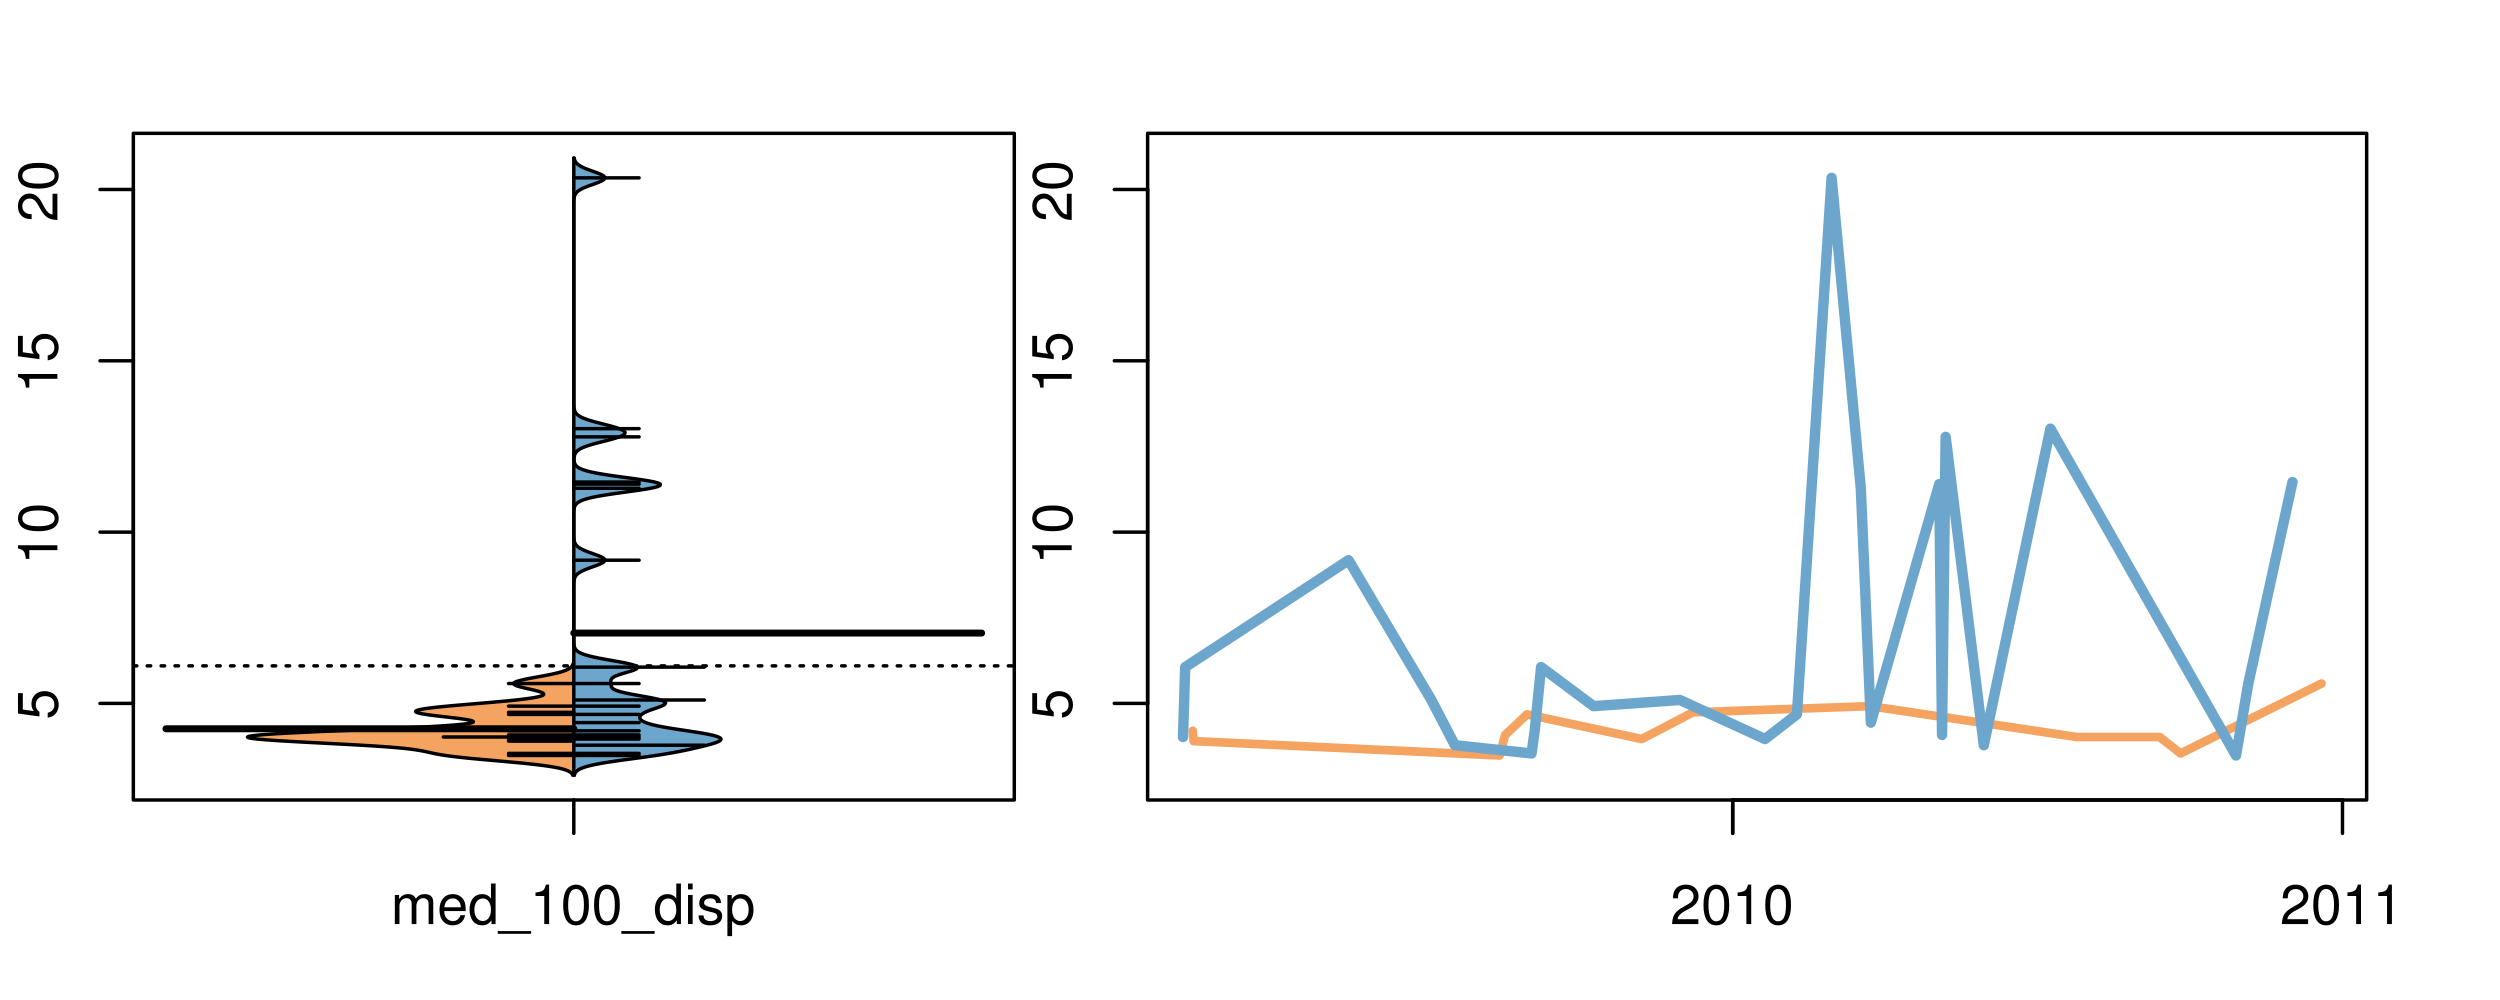 <?xml version="1.0" encoding="UTF-8"?>
<svg xmlns="http://www.w3.org/2000/svg" xmlns:xlink="http://www.w3.org/1999/xlink" width="540pt" height="216pt" viewBox="0 0 540 216" version="1.1">
<defs>
<g>
<symbol overflow="visible" id="glyph0-0">
<path style="stroke:none;" d="M -8.516 -5.719 L -8.516 -1.312 L -3.875 -0.688 L -3.875 -1.656 C -4.469 -2.141 -4.672 -2.562 -4.672 -3.219 C -4.672 -4.359 -3.891 -5.078 -2.625 -5.078 C -1.406 -5.078 -0.656 -4.375 -0.656 -3.219 C -0.656 -2.297 -1.125 -1.734 -2.094 -1.469 L -2.094 -0.422 C -1.391 -0.562 -1.062 -0.688 -0.75 -0.938 C -0.094 -1.422 0.281 -2.281 0.281 -3.234 C 0.281 -4.953 -0.969 -6.156 -2.766 -6.156 C -4.453 -6.156 -5.609 -5.047 -5.609 -3.406 C -5.609 -2.812 -5.453 -2.328 -5.094 -1.844 L -7.469 -2.172 L -7.469 -5.719 Z M -8.516 -5.719 "/>
</symbol>
<symbol overflow="visible" id="glyph0-1">
<path style="stroke:none;" d="M -6.062 -3.109 L 0 -3.109 L 0 -4.156 L -8.516 -4.156 L -8.516 -3.469 C -7.203 -3.094 -7.016 -2.859 -6.812 -1.219 L -6.062 -1.219 Z M -6.062 -3.109 "/>
</symbol>
<symbol overflow="visible" id="glyph0-2">
<path style="stroke:none;" d="M -8.516 -3.297 C -8.516 -2.516 -8.156 -1.781 -7.578 -1.344 C -6.828 -0.797 -5.688 -0.516 -4.109 -0.516 C -1.25 -0.516 0.281 -1.469 0.281 -3.297 C 0.281 -5.094 -1.25 -6.078 -4.047 -6.078 C -5.703 -6.078 -6.797 -5.812 -7.578 -5.25 C -8.172 -4.812 -8.516 -4.109 -8.516 -3.297 Z M -7.578 -3.297 C -7.578 -4.438 -6.422 -5 -4.141 -5 C -1.734 -5 -0.594 -4.453 -0.594 -3.281 C -0.594 -2.156 -1.781 -1.594 -4.109 -1.594 C -6.438 -1.594 -7.578 -2.156 -7.578 -3.297 Z M -7.578 -3.297 "/>
</symbol>
<symbol overflow="visible" id="glyph0-3">
<path style="stroke:none;" d="M -1.047 -6.078 L -1.047 -1.594 C -1.734 -1.703 -2.188 -2.094 -2.797 -3.125 L -3.438 -4.328 C -4.094 -5.516 -4.969 -6.125 -6.016 -6.125 C -6.719 -6.125 -7.375 -5.844 -7.844 -5.344 C -8.297 -4.844 -8.516 -4.219 -8.516 -3.406 C -8.516 -2.328 -8.125 -1.531 -7.406 -1.062 C -6.953 -0.75 -6.422 -0.625 -5.562 -0.594 L -5.562 -1.656 C -6.125 -1.688 -6.484 -1.766 -6.75 -1.906 C -7.266 -2.188 -7.578 -2.734 -7.578 -3.375 C -7.578 -4.328 -6.906 -5.047 -5.984 -5.047 C -5.312 -5.047 -4.734 -4.656 -4.312 -3.906 L -3.688 -2.797 C -2.672 -1.016 -1.875 -0.5 0 -0.406 L 0 -6.078 Z M -1.047 -6.078 "/>
</symbol>
<symbol overflow="visible" id="glyph0-4">
<path style="stroke:none;" d="M -8.75 -5.938 L -8.75 -4.938 L -5.5 -4.938 C -6.125 -4.531 -6.469 -3.859 -6.469 -3.016 C -6.469 -1.375 -5.156 -0.312 -3.156 -0.312 C -1.031 -0.312 0.281 -1.359 0.281 -3.047 C 0.281 -3.906 -0.047 -4.516 -0.828 -5.047 L 0 -5.047 L 0 -5.938 Z M -5.531 -3.188 C -5.531 -4.266 -4.578 -4.938 -3.078 -4.938 C -1.625 -4.938 -0.656 -4.25 -0.656 -3.188 C -0.656 -2.094 -1.625 -1.359 -3.094 -1.359 C -4.562 -1.359 -5.531 -2.094 -5.531 -3.188 Z M -5.531 -3.188 "/>
</symbol>
<symbol overflow="visible" id="glyph0-5">
<path style="stroke:none;" d="M -6.281 -3.094 L -6.281 -2.047 L -7.266 -2.047 C -7.688 -2.047 -7.906 -2.297 -7.906 -2.75 C -7.906 -2.828 -7.906 -2.875 -7.891 -3.094 L -8.719 -3.094 C -8.766 -2.875 -8.781 -2.734 -8.781 -2.531 C -8.781 -1.609 -8.25 -1.062 -7.359 -1.062 L -6.281 -1.062 L -6.281 -0.219 L -5.469 -0.219 L -5.469 -1.062 L 0 -1.062 L 0 -2.047 L -5.469 -2.047 L -5.469 -3.094 Z M -6.281 -3.094 "/>
</symbol>
<symbol overflow="visible" id="glyph0-6">
<path style="stroke:none;" d="M 1.516 -6.938 L 1.516 0.266 L 2.109 0.266 L 2.109 -6.938 Z M 1.516 -6.938 "/>
</symbol>
<symbol overflow="visible" id="glyph0-7">
<path style="stroke:none;" d="M -6.469 -3.266 C -6.469 -1.5 -5.203 -0.438 -3.094 -0.438 C -0.984 -0.438 0.281 -1.484 0.281 -3.281 C 0.281 -5.047 -0.984 -6.125 -3.047 -6.125 C -5.219 -6.125 -6.469 -5.078 -6.469 -3.266 Z M -5.547 -3.281 C -5.547 -4.406 -4.625 -5.078 -3.062 -5.078 C -1.578 -5.078 -0.641 -4.375 -0.641 -3.281 C -0.641 -2.156 -1.578 -1.469 -3.094 -1.469 C -4.609 -1.469 -5.547 -2.156 -5.547 -3.281 Z M -5.547 -3.281 "/>
</symbol>
<symbol overflow="visible" id="glyph0-8">
<path style="stroke:none;" d="M -8.75 -1.828 L -8.75 -0.812 L 0 -0.812 L 0 -1.828 Z M -8.75 -1.828 "/>
</symbol>
<symbol overflow="visible" id="glyph0-9">
<path style="stroke:none;" d="M -1.25 -2.297 L -1.25 -1.047 L 0 -1.047 L 0 -2.297 Z M -1.25 -2.297 "/>
</symbol>
<symbol overflow="visible" id="glyph0-10">
<path style="stroke:none;" d="M -4.469 -4.688 C -5 -5.562 -5.438 -5.859 -6.234 -5.859 C -7.578 -5.859 -8.516 -4.812 -8.516 -3.297 C -8.516 -1.797 -7.578 -0.75 -6.234 -0.75 C -5.453 -0.75 -5.016 -1.031 -4.469 -1.891 C -4.016 -0.922 -3.297 -0.438 -2.359 -0.438 C -0.797 -0.438 0.281 -1.625 0.281 -3.297 C 0.281 -4.984 -0.797 -6.156 -2.359 -6.156 C -3.297 -6.156 -4.016 -5.672 -4.469 -4.688 Z M -7.578 -3.297 C -7.578 -4.203 -7.047 -4.781 -6.219 -4.781 C -5.422 -4.781 -4.891 -4.188 -4.891 -3.297 C -4.891 -2.406 -5.422 -1.828 -6.234 -1.828 C -7.047 -1.828 -7.578 -2.406 -7.578 -3.297 Z M -4.016 -3.297 C -4.016 -4.359 -3.344 -5.078 -2.344 -5.078 C -1.328 -5.078 -0.656 -4.359 -0.656 -3.281 C -0.656 -2.25 -1.344 -1.531 -2.344 -1.531 C -3.344 -1.531 -4.016 -2.25 -4.016 -3.297 Z M -4.016 -3.297 "/>
</symbol>
<symbol overflow="visible" id="glyph0-11">
<path style="stroke:none;" d="M 0 -3.422 L -6.281 -5.828 L -6.281 -4.703 L -1.188 -2.922 L -6.281 -1.25 L -6.281 -0.125 L 0 -2.328 Z M 0 -3.422 "/>
</symbol>
<symbol overflow="visible" id="glyph0-12">
<path style="stroke:none;" d="M -0.594 -6.422 C -0.562 -6.312 -0.562 -6.266 -0.562 -6.203 C -0.562 -5.859 -0.75 -5.656 -1.062 -5.656 L -4.75 -5.656 C -5.875 -5.656 -6.469 -4.844 -6.469 -3.297 C -6.469 -2.391 -6.203 -1.625 -5.734 -1.219 C -5.406 -0.922 -5.047 -0.797 -4.422 -0.781 L -4.422 -1.781 C -5.203 -1.875 -5.547 -2.328 -5.547 -3.266 C -5.547 -4.156 -5.203 -4.672 -4.609 -4.672 L -4.344 -4.672 C -3.922 -4.672 -3.75 -4.422 -3.641 -3.625 C -3.469 -2.203 -3.422 -1.984 -3.266 -1.609 C -2.969 -0.875 -2.406 -0.5 -1.578 -0.5 C -0.438 -0.5 0.281 -1.297 0.281 -2.562 C 0.281 -3.359 0 -4 -0.641 -4.703 C -0.016 -4.781 0.281 -5.094 0.281 -5.734 C 0.281 -5.938 0.25 -6.094 0.172 -6.422 Z M -1.984 -4.672 C -1.641 -4.672 -1.438 -4.578 -1.156 -4.266 C -0.797 -3.859 -0.594 -3.375 -0.594 -2.781 C -0.594 -2 -0.969 -1.547 -1.609 -1.547 C -2.266 -1.547 -2.609 -1.984 -2.766 -3.062 C -2.906 -4.109 -2.953 -4.328 -3.109 -4.672 Z M -1.984 -4.672 "/>
</symbol>
<symbol overflow="visible" id="glyph0-13">
<path style="stroke:none;" d="M 0 -5.781 L -6.281 -5.781 L -6.281 -4.781 L -2.719 -4.781 C -1.438 -4.781 -0.594 -4.109 -0.594 -3.078 C -0.594 -2.281 -1.078 -1.781 -1.844 -1.781 L -6.281 -1.781 L -6.281 -0.781 L -1.438 -0.781 C -0.391 -0.781 0.281 -1.562 0.281 -2.781 C 0.281 -3.703 -0.047 -4.297 -0.875 -4.891 L 0 -4.891 Z M 0 -5.781 "/>
</symbol>
<symbol overflow="visible" id="glyph0-14">
<path style="stroke:none;" d="M -2.812 -6.156 C -3.766 -6.156 -4.344 -6.078 -4.812 -5.906 C -5.844 -5.5 -6.469 -4.531 -6.469 -3.359 C -6.469 -1.609 -5.125 -0.484 -3.062 -0.484 C -1 -0.484 0.281 -1.578 0.281 -3.344 C 0.281 -4.781 -0.547 -5.766 -1.906 -6.031 L -1.906 -5.016 C -1.078 -4.734 -0.641 -4.172 -0.641 -3.375 C -0.641 -2.734 -0.938 -2.203 -1.469 -1.859 C -1.828 -1.625 -2.188 -1.531 -2.812 -1.531 Z M -3.625 -1.547 C -4.781 -1.625 -5.547 -2.344 -5.547 -3.344 C -5.547 -4.328 -4.734 -5.094 -3.703 -5.094 C -3.672 -5.094 -3.641 -5.094 -3.625 -5.078 Z M -3.625 -1.547 "/>
</symbol>
<symbol overflow="visible" id="glyph1-0">
<path style="stroke:none;" d="M 0.844 -6.281 L 0.844 0 L 1.844 0 L 1.844 -3.953 C 1.844 -4.859 2.516 -5.594 3.328 -5.594 C 4.062 -5.594 4.484 -5.141 4.484 -4.328 L 4.484 0 L 5.5 0 L 5.5 -3.953 C 5.5 -4.859 6.156 -5.594 6.969 -5.594 C 7.703 -5.594 8.141 -5.125 8.141 -4.328 L 8.141 0 L 9.141 0 L 9.141 -4.719 C 9.141 -5.844 8.5 -6.469 7.312 -6.469 C 6.484 -6.469 5.969 -6.219 5.391 -5.516 C 5.016 -6.188 4.516 -6.469 3.703 -6.469 C 2.859 -6.469 2.297 -6.156 1.766 -5.406 L 1.766 -6.281 Z M 0.844 -6.281 "/>
</symbol>
<symbol overflow="visible" id="glyph1-1">
<path style="stroke:none;" d="M 6.156 -2.812 C 6.156 -3.766 6.078 -4.344 5.906 -4.812 C 5.5 -5.844 4.531 -6.469 3.359 -6.469 C 1.609 -6.469 0.484 -5.125 0.484 -3.062 C 0.484 -1 1.578 0.281 3.344 0.281 C 4.781 0.281 5.766 -0.547 6.031 -1.906 L 5.016 -1.906 C 4.734 -1.078 4.172 -0.641 3.375 -0.641 C 2.734 -0.641 2.203 -0.938 1.859 -1.469 C 1.625 -1.828 1.531 -2.188 1.531 -2.812 Z M 1.547 -3.625 C 1.625 -4.781 2.344 -5.547 3.344 -5.547 C 4.328 -5.547 5.094 -4.734 5.094 -3.703 C 5.094 -3.672 5.094 -3.641 5.078 -3.625 Z M 1.547 -3.625 "/>
</symbol>
<symbol overflow="visible" id="glyph1-2">
<path style="stroke:none;" d="M 5.938 -8.75 L 4.938 -8.75 L 4.938 -5.5 C 4.531 -6.125 3.859 -6.469 3.016 -6.469 C 1.375 -6.469 0.312 -5.156 0.312 -3.156 C 0.312 -1.031 1.359 0.281 3.047 0.281 C 3.906 0.281 4.516 -0.047 5.047 -0.828 L 5.047 0 L 5.938 0 Z M 3.188 -5.531 C 4.266 -5.531 4.938 -4.578 4.938 -3.078 C 4.938 -1.625 4.25 -0.656 3.188 -0.656 C 2.094 -0.656 1.359 -1.625 1.359 -3.094 C 1.359 -4.562 2.094 -5.531 3.188 -5.531 Z M 3.188 -5.531 "/>
</symbol>
<symbol overflow="visible" id="glyph1-3">
<path style="stroke:none;" d="M 6.938 1.516 L -0.266 1.516 L -0.266 2.109 L 6.938 2.109 Z M 6.938 1.516 "/>
</symbol>
<symbol overflow="visible" id="glyph1-4">
<path style="stroke:none;" d="M 3.109 -6.062 L 3.109 0 L 4.156 0 L 4.156 -8.516 L 3.469 -8.516 C 3.094 -7.203 2.859 -7.016 1.219 -6.812 L 1.219 -6.062 Z M 3.109 -6.062 "/>
</symbol>
<symbol overflow="visible" id="glyph1-5">
<path style="stroke:none;" d="M 3.297 -8.516 C 2.516 -8.516 1.781 -8.156 1.344 -7.578 C 0.797 -6.828 0.516 -5.688 0.516 -4.109 C 0.516 -1.25 1.469 0.281 3.297 0.281 C 5.094 0.281 6.078 -1.25 6.078 -4.047 C 6.078 -5.703 5.812 -6.797 5.25 -7.578 C 4.812 -8.172 4.109 -8.516 3.297 -8.516 Z M 3.297 -7.578 C 4.438 -7.578 5 -6.422 5 -4.141 C 5 -1.734 4.453 -0.594 3.281 -0.594 C 2.156 -0.594 1.594 -1.781 1.594 -4.109 C 1.594 -6.438 2.156 -7.578 3.297 -7.578 Z M 3.297 -7.578 "/>
</symbol>
<symbol overflow="visible" id="glyph1-6">
<path style="stroke:none;" d="M 1.797 -6.281 L 0.797 -6.281 L 0.797 0 L 1.797 0 Z M 1.797 -8.75 L 0.797 -8.75 L 0.797 -7.484 L 1.797 -7.484 Z M 1.797 -8.75 "/>
</symbol>
<symbol overflow="visible" id="glyph1-7">
<path style="stroke:none;" d="M 5.25 -4.531 C 5.25 -5.766 4.422 -6.469 2.969 -6.469 C 1.516 -6.469 0.562 -5.719 0.562 -4.547 C 0.562 -3.562 1.062 -3.094 2.562 -2.734 L 3.484 -2.516 C 4.188 -2.344 4.469 -2.094 4.469 -1.625 C 4.469 -1.047 3.875 -0.641 3 -0.641 C 2.453 -0.641 2 -0.797 1.75 -1.062 C 1.594 -1.25 1.531 -1.422 1.469 -1.875 L 0.406 -1.875 C 0.453 -0.422 1.266 0.281 2.922 0.281 C 4.5 0.281 5.516 -0.5 5.516 -1.719 C 5.516 -2.656 4.984 -3.172 3.734 -3.469 L 2.766 -3.703 C 1.953 -3.891 1.609 -4.156 1.609 -4.594 C 1.609 -5.172 2.125 -5.547 2.938 -5.547 C 3.75 -5.547 4.172 -5.203 4.203 -4.531 Z M 5.25 -4.531 "/>
</symbol>
<symbol overflow="visible" id="glyph1-8">
<path style="stroke:none;" d="M 0.641 2.609 L 1.656 2.609 L 1.656 -0.656 C 2.188 -0.016 2.766 0.281 3.594 0.281 C 5.203 0.281 6.281 -1.031 6.281 -3.031 C 6.281 -5.141 5.25 -6.469 3.578 -6.469 C 2.719 -6.469 2.047 -6.078 1.578 -5.344 L 1.578 -6.281 L 0.641 -6.281 Z M 3.406 -5.531 C 4.516 -5.531 5.234 -4.562 5.234 -3.062 C 5.234 -1.625 4.5 -0.656 3.406 -0.656 C 2.359 -0.656 1.656 -1.625 1.656 -3.094 C 1.656 -4.578 2.359 -5.531 3.406 -5.531 Z M 3.406 -5.531 "/>
</symbol>
<symbol overflow="visible" id="glyph1-9">
<path style="stroke:none;" d="M 6.078 -1.047 L 1.594 -1.047 C 1.703 -1.734 2.094 -2.188 3.125 -2.797 L 4.328 -3.438 C 5.516 -4.094 6.125 -4.969 6.125 -6.016 C 6.125 -6.719 5.844 -7.375 5.344 -7.844 C 4.844 -8.297 4.219 -8.516 3.406 -8.516 C 2.328 -8.516 1.531 -8.125 1.062 -7.406 C 0.75 -6.953 0.625 -6.422 0.594 -5.562 L 1.656 -5.562 C 1.688 -6.125 1.766 -6.484 1.906 -6.75 C 2.188 -7.266 2.734 -7.578 3.375 -7.578 C 4.328 -7.578 5.047 -6.906 5.047 -5.984 C 5.047 -5.312 4.656 -4.734 3.906 -4.312 L 2.797 -3.688 C 1.016 -2.672 0.5 -1.875 0.406 0 L 6.078 0 Z M 6.078 -1.047 "/>
</symbol>
</g>
<clipPath id="clip1">
  <path d="M 28.801 28.801 L 220.086 28.801 L 220.086 173.801 L 28.801 173.801 Z M 28.801 28.801 "/>
</clipPath>
<clipPath id="clip2">
  <path d="M 247.887 28.801 L 512.199 28.801 L 512.199 173.801 L 247.887 173.801 Z M 247.887 28.801 "/>
</clipPath>
<clipPath id="clip3">
  <path d="M 233.484 14.398 L 526.598 14.398 L 526.598 188.199 L 233.484 188.199 Z M 233.484 14.398 "/>
</clipPath>
<clipPath id="clip4">
  <path d="M 247.887 28.801 L 512.199 28.801 L 512.199 173.801 L 247.887 173.801 Z M 247.887 28.801 "/>
</clipPath>
</defs>
<g id="surface106">
<path style="fill:none;stroke-width:0.75;stroke-linecap:round;stroke-linejoin:round;stroke:rgb(0%,0%,0%);stroke-opacity:1;stroke-miterlimit:10;" d="M 28.801 172.801 L 219.086 172.801 L 219.086 28.801 L 28.801 28.801 L 28.801 172.801 "/>
<path style="fill:none;stroke-width:0.75;stroke-linecap:round;stroke-linejoin:round;stroke:rgb(0%,0%,0%);stroke-opacity:1;stroke-miterlimit:10;" d="M 28.801 151.938 L 28.801 40.93 "/>
<path style="fill:none;stroke-width:0.75;stroke-linecap:round;stroke-linejoin:round;stroke:rgb(0%,0%,0%);stroke-opacity:1;stroke-miterlimit:10;" d="M 28.801 151.938 L 21.602 151.938 "/>
<path style="fill:none;stroke-width:0.75;stroke-linecap:round;stroke-linejoin:round;stroke:rgb(0%,0%,0%);stroke-opacity:1;stroke-miterlimit:10;" d="M 28.801 114.934 L 21.602 114.934 "/>
<path style="fill:none;stroke-width:0.75;stroke-linecap:round;stroke-linejoin:round;stroke:rgb(0%,0%,0%);stroke-opacity:1;stroke-miterlimit:10;" d="M 28.801 77.934 L 21.602 77.934 "/>
<path style="fill:none;stroke-width:0.75;stroke-linecap:round;stroke-linejoin:round;stroke:rgb(0%,0%,0%);stroke-opacity:1;stroke-miterlimit:10;" d="M 28.801 40.93 L 21.602 40.93 "/>
<g style="fill:rgb(0%,0%,0%);fill-opacity:1;">
  <use xlink:href="#glyph0-0" x="12.396" y="155.438"/>
</g>
<g style="fill:rgb(0%,0%,0%);fill-opacity:1;">
  <use xlink:href="#glyph0-1" x="12.396" y="121.934"/>
  <use xlink:href="#glyph0-2" x="12.396" y="115.262"/>
</g>
<g style="fill:rgb(0%,0%,0%);fill-opacity:1;">
  <use xlink:href="#glyph0-1" x="12.396" y="84.934"/>
  <use xlink:href="#glyph0-0" x="12.396" y="78.262"/>
</g>
<g style="fill:rgb(0%,0%,0%);fill-opacity:1;">
  <use xlink:href="#glyph0-3" x="12.396" y="47.93"/>
  <use xlink:href="#glyph0-2" x="12.396" y="41.258"/>
</g>
<path style="fill:none;stroke-width:0.75;stroke-linecap:round;stroke-linejoin:round;stroke:rgb(0%,0%,0%);stroke-opacity:1;stroke-miterlimit:10;" d="M 123.941 172.801 L 123.941 172.801 "/>
<path style="fill:none;stroke-width:0.75;stroke-linecap:round;stroke-linejoin:round;stroke:rgb(0%,0%,0%);stroke-opacity:1;stroke-miterlimit:10;" d="M 123.941 172.801 L 123.941 180 "/>
<g style="fill:rgb(0%,0%,0%);fill-opacity:1;">
  <use xlink:href="#glyph1-0" x="84.441" y="199.596"/>
  <use xlink:href="#glyph1-1" x="94.438" y="199.596"/>
  <use xlink:href="#glyph1-2" x="101.109" y="199.596"/>
  <use xlink:href="#glyph1-3" x="107.781" y="199.596"/>
  <use xlink:href="#glyph1-4" x="114.453" y="199.596"/>
  <use xlink:href="#glyph1-5" x="121.125" y="199.596"/>
  <use xlink:href="#glyph1-5" x="127.797" y="199.596"/>
  <use xlink:href="#glyph1-3" x="134.469" y="199.596"/>
  <use xlink:href="#glyph1-2" x="141.141" y="199.596"/>
  <use xlink:href="#glyph1-6" x="147.812" y="199.596"/>
  <use xlink:href="#glyph1-7" x="150.477" y="199.596"/>
  <use xlink:href="#glyph1-8" x="156.477" y="199.596"/>
</g>
<g clip-path="url(#clip1)" clip-rule="nonzero">
<path style="fill:none;stroke-width:0.75;stroke-linecap:round;stroke-linejoin:round;stroke:rgb(0%,0%,0%);stroke-opacity:1;stroke-dasharray:0.75,2.25;stroke-miterlimit:10;" d="M 28.801 143.824 L 219.086 143.824 "/>
<path style=" stroke:none;fill-rule:nonzero;fill:rgb(95.686%,64.314%,37.647%);fill-opacity:1;" d="M 123.941 143.363 L 123.797 143.363 L 123.75 143.504 L 123.73 143.551 L 123.66 143.691 L 123.633 143.742 L 123.605 143.789 L 123.574 143.836 L 123.504 143.93 L 123.465 143.977 L 123.422 144.023 L 123.328 144.117 L 123.219 144.211 L 123.16 144.258 L 123.098 144.305 L 123.031 144.352 L 122.957 144.402 L 122.883 144.449 L 122.719 144.543 L 122.531 144.637 L 122.43 144.684 L 122.324 144.73 L 122.211 144.777 L 122.094 144.824 L 121.973 144.871 L 121.707 144.965 L 121.566 145.016 L 121.418 145.062 L 121.266 145.109 L 121.105 145.156 L 120.938 145.203 L 120.766 145.25 L 120.586 145.297 L 120.402 145.344 L 120.211 145.391 L 120.012 145.438 L 119.809 145.484 L 119.602 145.531 L 119.387 145.578 L 119.164 145.629 L 118.941 145.676 L 118.711 145.723 L 118.477 145.77 L 118.238 145.816 L 117.996 145.863 L 117.246 146.004 L 116.992 146.051 L 116.219 146.191 L 115.957 146.242 L 115.441 146.336 L 115.188 146.383 L 114.93 146.43 L 114.43 146.523 L 113.945 146.617 L 113.711 146.664 L 113.484 146.711 L 113.262 146.758 L 113.047 146.805 L 112.84 146.852 L 112.449 146.949 L 112.27 146.996 L 112.098 147.043 L 111.938 147.09 L 111.789 147.137 L 111.648 147.184 L 111.523 147.23 L 111.41 147.277 L 111.309 147.324 L 111.219 147.371 L 111.145 147.418 L 111.082 147.465 L 111.031 147.516 L 111 147.562 L 110.977 147.609 L 110.969 147.656 L 110.973 147.703 L 110.992 147.75 L 111.023 147.797 L 111.07 147.844 L 111.129 147.891 L 111.199 147.938 L 111.285 147.984 L 111.383 148.031 L 111.484 148.078 L 111.605 148.129 L 111.738 148.176 L 111.875 148.223 L 112.023 148.27 L 112.184 148.316 L 112.348 148.363 L 112.523 148.41 L 112.703 148.457 L 112.891 148.504 L 113.082 148.551 L 113.277 148.598 L 113.684 148.691 L 113.891 148.742 L 114.926 148.977 L 115.324 149.07 L 115.52 149.117 L 115.707 149.164 L 115.891 149.211 L 116.07 149.258 L 116.238 149.305 L 116.398 149.352 L 116.691 149.449 L 116.824 149.496 L 116.945 149.543 L 117.055 149.59 L 117.152 149.637 L 117.238 149.684 L 117.309 149.73 L 117.363 149.777 L 117.41 149.824 L 117.438 149.871 L 117.449 149.918 L 117.449 149.965 L 117.434 150.016 L 117.398 150.062 L 117.348 150.109 L 117.281 150.156 L 117.195 150.203 L 117.098 150.25 L 116.98 150.297 L 116.844 150.344 L 116.691 150.391 L 116.523 150.438 L 116.332 150.484 L 116.129 150.531 L 115.91 150.578 L 115.668 150.629 L 115.41 150.676 L 115.141 150.723 L 114.844 150.77 L 114.539 150.816 L 114.219 150.863 L 113.875 150.91 L 113.52 150.957 L 113.148 151.004 L 112.762 151.051 L 112.359 151.098 L 111.945 151.145 L 111.516 151.191 L 111.07 151.242 L 110.617 151.289 L 110.152 151.336 L 109.672 151.383 L 109.184 151.43 L 108.684 151.477 L 108.172 151.523 L 107.656 151.57 L 107.129 151.617 L 106.594 151.664 L 106.055 151.711 L 105.508 151.758 L 104.957 151.805 L 104.402 151.852 L 103.848 151.902 L 103.285 151.949 L 102.727 151.996 L 102.164 152.043 L 100.488 152.184 L 99.938 152.23 L 98.844 152.324 L 98.312 152.371 L 97.785 152.418 L 97.266 152.465 L 96.754 152.516 L 96.258 152.562 L 95.77 152.609 L 95.297 152.656 L 94.84 152.703 L 94.391 152.75 L 93.961 152.797 L 93.551 152.844 L 93.152 152.891 L 92.777 152.938 L 92.422 152.984 L 92.082 153.031 L 91.762 153.078 L 91.469 153.129 L 91.195 153.176 L 90.941 153.223 L 90.719 153.27 L 90.512 153.316 L 90.328 153.363 L 90.18 153.41 L 90.047 153.457 L 89.938 153.504 L 89.863 153.551 L 89.809 153.598 L 89.777 153.645 L 89.777 153.691 L 89.805 153.742 L 89.848 153.789 L 89.922 153.836 L 90.023 153.883 L 90.145 153.93 L 90.289 153.977 L 90.465 154.023 L 90.652 154.07 L 90.867 154.117 L 91.105 154.164 L 91.359 154.211 L 91.637 154.258 L 91.934 154.305 L 92.242 154.352 L 92.566 154.402 L 92.91 154.449 L 93.266 154.496 L 93.633 154.543 L 94.012 154.59 L 94.398 154.637 L 94.793 154.684 L 95.195 154.73 L 95.602 154.777 L 96.422 154.871 L 96.828 154.918 L 97.238 154.965 L 97.641 155.016 L 98.035 155.062 L 98.426 155.109 L 98.805 155.156 L 99.172 155.203 L 99.531 155.25 L 99.871 155.297 L 100.195 155.344 L 100.504 155.391 L 100.793 155.438 L 101.055 155.484 L 101.301 155.531 L 101.52 155.578 L 101.707 155.629 L 101.875 155.676 L 102.016 155.723 L 102.113 155.77 L 102.191 155.816 L 102.238 155.863 L 102.238 155.91 L 102.215 155.957 L 102.16 156.004 L 102.055 156.051 L 101.918 156.098 L 101.754 156.145 L 101.531 156.191 L 101.281 156.242 L 101 156.289 L 100.664 156.336 L 100.289 156.383 L 99.887 156.43 L 99.434 156.477 L 98.945 156.523 L 98.422 156.57 L 97.852 156.617 L 97.242 156.664 L 96.605 156.711 L 95.926 156.758 L 95.203 156.805 L 94.453 156.852 L 93.668 156.902 L 92.844 156.949 L 91.992 156.996 L 91.113 157.043 L 90.195 157.09 L 89.258 157.137 L 88.297 157.184 L 87.301 157.23 L 86.285 157.277 L 85.258 157.324 L 84.199 157.371 L 83.129 157.418 L 82.051 157.465 L 80.949 157.516 L 79.844 157.562 L 78.73 157.609 L 77.613 157.656 L 76.488 157.703 L 74.246 157.797 L 73.133 157.844 L 72.023 157.891 L 70.926 157.938 L 69.844 157.984 L 68.77 158.031 L 67.719 158.078 L 66.688 158.129 L 65.68 158.176 L 64.691 158.223 L 63.742 158.27 L 62.812 158.316 L 61.914 158.363 L 61.062 158.41 L 60.238 158.457 L 59.449 158.504 L 58.719 158.551 L 58.02 158.598 L 57.355 158.645 L 56.758 158.691 L 56.199 158.742 L 55.676 158.789 L 55.227 158.836 L 54.82 158.883 L 54.457 158.93 L 54.16 158.977 L 53.918 159.023 L 53.715 159.07 L 53.582 159.117 L 53.504 159.164 L 53.465 159.211 L 53.496 159.258 L 53.582 159.305 L 53.711 159.352 L 53.898 159.402 L 54.145 159.449 L 54.43 159.496 L 54.77 159.543 L 55.168 159.59 L 55.602 159.637 L 56.078 159.684 L 56.613 159.73 L 57.18 159.777 L 57.781 159.824 L 58.434 159.871 L 59.109 159.918 L 59.816 159.965 L 60.57 160.016 L 61.34 160.062 L 62.133 160.109 L 62.957 160.156 L 63.797 160.203 L 64.652 160.25 L 65.527 160.297 L 66.41 160.344 L 67.305 160.391 L 68.207 160.438 L 70.926 160.578 L 71.828 160.629 L 72.727 160.676 L 73.617 160.723 L 74.496 160.77 L 75.367 160.816 L 76.223 160.863 L 77.059 160.91 L 77.879 160.957 L 78.684 161.004 L 79.461 161.051 L 80.223 161.098 L 80.965 161.145 L 81.676 161.191 L 82.367 161.242 L 83.035 161.289 L 83.668 161.336 L 84.281 161.383 L 84.875 161.43 L 85.43 161.477 L 85.965 161.523 L 86.48 161.57 L 86.961 161.617 L 87.418 161.664 L 87.859 161.711 L 88.27 161.758 L 88.656 161.805 L 89.027 161.852 L 89.375 161.902 L 89.703 161.949 L 90.016 161.996 L 90.312 162.043 L 90.59 162.09 L 90.855 162.137 L 91.109 162.184 L 91.352 162.23 L 91.586 162.277 L 91.812 162.324 L 92.035 162.371 L 92.25 162.418 L 92.461 162.465 L 92.672 162.516 L 93.094 162.609 L 93.531 162.703 L 93.754 162.75 L 93.984 162.797 L 94.223 162.844 L 94.465 162.891 L 94.723 162.938 L 94.988 162.984 L 95.262 163.031 L 95.555 163.078 L 95.855 163.129 L 96.164 163.176 L 96.492 163.223 L 96.832 163.27 L 97.18 163.316 L 97.547 163.363 L 97.926 163.41 L 98.316 163.457 L 98.723 163.504 L 99.141 163.551 L 99.57 163.598 L 100.012 163.645 L 100.465 163.691 L 100.93 163.742 L 101.402 163.789 L 101.887 163.836 L 102.379 163.883 L 102.879 163.93 L 103.387 163.977 L 103.898 164.023 L 104.418 164.07 L 104.941 164.117 L 105.996 164.211 L 107.59 164.352 L 108.117 164.402 L 108.648 164.449 L 109.172 164.496 L 110.211 164.59 L 110.723 164.637 L 111.227 164.684 L 111.723 164.73 L 112.215 164.777 L 112.699 164.824 L 113.172 164.871 L 113.637 164.918 L 114.09 164.965 L 114.531 165.016 L 114.965 165.062 L 115.391 165.109 L 115.801 165.156 L 116.199 165.203 L 116.59 165.25 L 116.961 165.297 L 117.324 165.344 L 117.676 165.391 L 118.012 165.438 L 118.34 165.484 L 118.656 165.531 L 118.953 165.578 L 119.242 165.629 L 119.523 165.676 L 119.785 165.723 L 120.039 165.77 L 120.281 165.816 L 120.512 165.863 L 120.73 165.91 L 120.941 165.957 L 121.137 166.004 L 121.324 166.051 L 121.504 166.098 L 121.672 166.145 L 121.828 166.191 L 122.121 166.289 L 122.254 166.336 L 122.379 166.383 L 122.496 166.43 L 122.605 166.477 L 122.707 166.523 L 122.805 166.57 L 122.977 166.664 L 123.055 166.711 L 123.195 166.805 L 123.258 166.852 L 123.316 166.902 L 123.418 166.996 L 123.465 167.043 L 123.508 167.09 L 123.547 167.137 L 123.582 167.184 L 123.645 167.277 L 123.699 167.371 L 123.723 167.418 L 123.742 167.465 L 123.941 167.465 Z M 123.941 143.363 "/>
<path style="fill:none;stroke-width:0.75;stroke-linecap:round;stroke-linejoin:round;stroke:rgb(0%,0%,0%);stroke-opacity:1;stroke-miterlimit:10;" d="M 123.941 143.363 L 123.797 143.363 L 123.75 143.504 L 123.73 143.551 L 123.66 143.691 L 123.633 143.742 L 123.605 143.789 L 123.574 143.836 L 123.504 143.93 L 123.465 143.977 L 123.422 144.023 L 123.328 144.117 L 123.219 144.211 L 123.16 144.258 L 123.098 144.305 L 123.031 144.352 L 122.957 144.402 L 122.883 144.449 L 122.719 144.543 L 122.531 144.637 L 122.43 144.684 L 122.324 144.73 L 122.211 144.777 L 122.094 144.824 L 121.973 144.871 L 121.707 144.965 L 121.566 145.016 L 121.418 145.062 L 121.266 145.109 L 121.105 145.156 L 120.938 145.203 L 120.766 145.25 L 120.586 145.297 L 120.402 145.344 L 120.211 145.391 L 120.012 145.438 L 119.809 145.484 L 119.602 145.531 L 119.387 145.578 L 119.164 145.629 L 118.941 145.676 L 118.711 145.723 L 118.477 145.77 L 118.238 145.816 L 117.996 145.863 L 117.246 146.004 L 116.992 146.051 L 116.219 146.191 L 115.957 146.242 L 115.441 146.336 L 115.188 146.383 L 114.93 146.43 L 114.43 146.523 L 113.945 146.617 L 113.711 146.664 L 113.484 146.711 L 113.262 146.758 L 113.047 146.805 L 112.84 146.852 L 112.449 146.949 L 112.27 146.996 L 112.098 147.043 L 111.938 147.09 L 111.789 147.137 L 111.648 147.184 L 111.523 147.23 L 111.41 147.277 L 111.309 147.324 L 111.219 147.371 L 111.145 147.418 L 111.082 147.465 L 111.031 147.516 L 111 147.562 L 110.977 147.609 L 110.969 147.656 L 110.973 147.703 L 110.992 147.75 L 111.023 147.797 L 111.07 147.844 L 111.129 147.891 L 111.199 147.938 L 111.285 147.984 L 111.383 148.031 L 111.484 148.078 L 111.605 148.129 L 111.738 148.176 L 111.875 148.223 L 112.023 148.27 L 112.184 148.316 L 112.348 148.363 L 112.523 148.41 L 112.703 148.457 L 112.891 148.504 L 113.082 148.551 L 113.277 148.598 L 113.684 148.691 L 113.891 148.742 L 114.926 148.977 L 115.324 149.07 L 115.52 149.117 L 115.707 149.164 L 115.891 149.211 L 116.07 149.258 L 116.238 149.305 L 116.398 149.352 L 116.691 149.449 L 116.824 149.496 L 116.945 149.543 L 117.055 149.59 L 117.152 149.637 L 117.238 149.684 L 117.309 149.73 L 117.363 149.777 L 117.41 149.824 L 117.438 149.871 L 117.449 149.918 L 117.449 149.965 L 117.434 150.016 L 117.398 150.062 L 117.348 150.109 L 117.281 150.156 L 117.195 150.203 L 117.098 150.25 L 116.98 150.297 L 116.844 150.344 L 116.691 150.391 L 116.523 150.438 L 116.332 150.484 L 116.129 150.531 L 115.91 150.578 L 115.668 150.629 L 115.41 150.676 L 115.141 150.723 L 114.844 150.77 L 114.539 150.816 L 114.219 150.863 L 113.875 150.91 L 113.52 150.957 L 113.148 151.004 L 112.762 151.051 L 112.359 151.098 L 111.945 151.145 L 111.516 151.191 L 111.07 151.242 L 110.617 151.289 L 110.152 151.336 L 109.672 151.383 L 109.184 151.43 L 108.684 151.477 L 108.172 151.523 L 107.656 151.57 L 107.129 151.617 L 106.594 151.664 L 106.055 151.711 L 105.508 151.758 L 104.957 151.805 L 104.402 151.852 L 103.848 151.902 L 103.285 151.949 L 102.727 151.996 L 102.164 152.043 L 100.488 152.184 L 99.938 152.23 L 98.844 152.324 L 98.312 152.371 L 97.785 152.418 L 97.266 152.465 L 96.754 152.516 L 96.258 152.562 L 95.77 152.609 L 95.297 152.656 L 94.84 152.703 L 94.391 152.75 L 93.961 152.797 L 93.551 152.844 L 93.152 152.891 L 92.777 152.938 L 92.422 152.984 L 92.082 153.031 L 91.762 153.078 L 91.469 153.129 L 91.195 153.176 L 90.941 153.223 L 90.719 153.27 L 90.512 153.316 L 90.328 153.363 L 90.18 153.41 L 90.047 153.457 L 89.938 153.504 L 89.863 153.551 L 89.809 153.598 L 89.777 153.645 L 89.777 153.691 L 89.805 153.742 L 89.848 153.789 L 89.922 153.836 L 90.023 153.883 L 90.145 153.93 L 90.289 153.977 L 90.465 154.023 L 90.652 154.07 L 90.867 154.117 L 91.105 154.164 L 91.359 154.211 L 91.637 154.258 L 91.934 154.305 L 92.242 154.352 L 92.566 154.402 L 92.91 154.449 L 93.266 154.496 L 93.633 154.543 L 94.012 154.59 L 94.398 154.637 L 94.793 154.684 L 95.195 154.73 L 95.602 154.777 L 96.422 154.871 L 96.828 154.918 L 97.238 154.965 L 97.641 155.016 L 98.035 155.062 L 98.426 155.109 L 98.805 155.156 L 99.172 155.203 L 99.531 155.25 L 99.871 155.297 L 100.195 155.344 L 100.504 155.391 L 100.793 155.438 L 101.055 155.484 L 101.301 155.531 L 101.52 155.578 L 101.707 155.629 L 101.875 155.676 L 102.016 155.723 L 102.113 155.77 L 102.191 155.816 L 102.238 155.863 L 102.238 155.91 L 102.215 155.957 L 102.16 156.004 L 102.055 156.051 L 101.918 156.098 L 101.754 156.145 L 101.531 156.191 L 101.281 156.242 L 101 156.289 L 100.664 156.336 L 100.289 156.383 L 99.887 156.43 L 99.434 156.477 L 98.945 156.523 L 98.422 156.57 L 97.852 156.617 L 97.242 156.664 L 96.605 156.711 L 95.926 156.758 L 95.203 156.805 L 94.453 156.852 L 93.668 156.902 L 92.844 156.949 L 91.992 156.996 L 91.113 157.043 L 90.195 157.09 L 89.258 157.137 L 88.297 157.184 L 87.301 157.23 L 86.285 157.277 L 85.258 157.324 L 84.199 157.371 L 83.129 157.418 L 82.051 157.465 L 80.949 157.516 L 79.844 157.562 L 78.73 157.609 L 77.613 157.656 L 76.488 157.703 L 74.246 157.797 L 73.133 157.844 L 72.023 157.891 L 70.926 157.938 L 69.844 157.984 L 68.77 158.031 L 67.719 158.078 L 66.688 158.129 L 65.68 158.176 L 64.691 158.223 L 63.742 158.27 L 62.812 158.316 L 61.914 158.363 L 61.062 158.41 L 60.238 158.457 L 59.449 158.504 L 58.719 158.551 L 58.02 158.598 L 57.355 158.645 L 56.758 158.691 L 56.199 158.742 L 55.676 158.789 L 55.227 158.836 L 54.82 158.883 L 54.457 158.93 L 54.16 158.977 L 53.918 159.023 L 53.715 159.07 L 53.582 159.117 L 53.504 159.164 L 53.465 159.211 L 53.496 159.258 L 53.582 159.305 L 53.711 159.352 L 53.898 159.402 L 54.145 159.449 L 54.43 159.496 L 54.77 159.543 L 55.168 159.59 L 55.602 159.637 L 56.078 159.684 L 56.613 159.73 L 57.18 159.777 L 57.781 159.824 L 58.434 159.871 L 59.109 159.918 L 59.816 159.965 L 60.57 160.016 L 61.34 160.062 L 62.133 160.109 L 62.957 160.156 L 63.797 160.203 L 64.652 160.25 L 65.527 160.297 L 66.41 160.344 L 67.305 160.391 L 68.207 160.438 L 70.926 160.578 L 71.828 160.629 L 72.727 160.676 L 73.617 160.723 L 74.496 160.77 L 75.367 160.816 L 76.223 160.863 L 77.059 160.91 L 77.879 160.957 L 78.684 161.004 L 79.461 161.051 L 80.223 161.098 L 80.965 161.145 L 81.676 161.191 L 82.367 161.242 L 83.035 161.289 L 83.668 161.336 L 84.281 161.383 L 84.875 161.43 L 85.43 161.477 L 85.965 161.523 L 86.48 161.57 L 86.961 161.617 L 87.418 161.664 L 87.859 161.711 L 88.27 161.758 L 88.656 161.805 L 89.027 161.852 L 89.375 161.902 L 89.703 161.949 L 90.016 161.996 L 90.312 162.043 L 90.59 162.09 L 90.855 162.137 L 91.109 162.184 L 91.352 162.23 L 91.586 162.277 L 91.812 162.324 L 92.035 162.371 L 92.25 162.418 L 92.461 162.465 L 92.672 162.516 L 93.094 162.609 L 93.531 162.703 L 93.754 162.75 L 93.984 162.797 L 94.223 162.844 L 94.465 162.891 L 94.723 162.938 L 94.988 162.984 L 95.262 163.031 L 95.555 163.078 L 95.855 163.129 L 96.164 163.176 L 96.492 163.223 L 96.832 163.27 L 97.18 163.316 L 97.547 163.363 L 97.926 163.41 L 98.316 163.457 L 98.723 163.504 L 99.141 163.551 L 99.57 163.598 L 100.012 163.645 L 100.465 163.691 L 100.93 163.742 L 101.402 163.789 L 101.887 163.836 L 102.379 163.883 L 102.879 163.93 L 103.387 163.977 L 103.898 164.023 L 104.418 164.07 L 104.941 164.117 L 105.996 164.211 L 107.59 164.352 L 108.117 164.402 L 108.648 164.449 L 109.172 164.496 L 110.211 164.59 L 110.723 164.637 L 111.227 164.684 L 111.723 164.73 L 112.215 164.777 L 112.699 164.824 L 113.172 164.871 L 113.637 164.918 L 114.09 164.965 L 114.531 165.016 L 114.965 165.062 L 115.391 165.109 L 115.801 165.156 L 116.199 165.203 L 116.59 165.25 L 116.961 165.297 L 117.324 165.344 L 117.676 165.391 L 118.012 165.438 L 118.34 165.484 L 118.656 165.531 L 118.953 165.578 L 119.242 165.629 L 119.523 165.676 L 119.785 165.723 L 120.039 165.77 L 120.281 165.816 L 120.512 165.863 L 120.73 165.91 L 120.941 165.957 L 121.137 166.004 L 121.324 166.051 L 121.504 166.098 L 121.672 166.145 L 121.828 166.191 L 122.121 166.289 L 122.254 166.336 L 122.379 166.383 L 122.496 166.43 L 122.605 166.477 L 122.707 166.523 L 122.805 166.57 L 122.977 166.664 L 123.055 166.711 L 123.195 166.805 L 123.258 166.852 L 123.316 166.902 L 123.418 166.996 L 123.465 167.043 L 123.508 167.09 L 123.547 167.137 L 123.582 167.184 L 123.645 167.277 L 123.699 167.371 L 123.723 167.418 L 123.742 167.465 L 123.941 167.465 "/>
<path style=" stroke:none;fill-rule:nonzero;fill:rgb(42.353%,65.098%,80.392%);fill-opacity:1;" d="M 123.941 167.465 L 124.055 167.465 L 124.129 167.207 L 124.254 166.945 L 124.445 166.684 L 124.734 166.422 L 125.145 166.16 L 125.711 165.902 L 126.461 165.641 L 127.418 165.379 L 128.594 165.117 L 129.984 164.855 L 131.578 164.598 L 133.34 164.336 L 135.215 164.074 L 137.145 163.812 L 139.066 163.555 L 140.914 163.293 L 142.648 163.031 L 144.254 162.77 L 145.73 162.508 L 147.09 162.25 L 148.359 161.988 L 149.555 161.727 L 150.695 161.465 L 151.789 161.203 L 152.82 160.945 L 153.766 160.684 L 154.594 160.422 L 155.23 160.16 L 155.629 159.898 L 155.746 159.641 L 155.543 159.379 L 155.004 159.117 L 154.133 158.855 L 152.953 158.594 L 151.523 158.336 L 149.906 158.074 L 148.191 157.812 L 146.461 157.551 L 144.793 157.289 L 143.266 157.031 L 141.938 156.77 L 140.824 156.508 L 139.93 156.246 L 139.242 155.984 L 138.742 155.727 L 138.414 155.465 L 138.234 155.203 L 138.188 154.941 L 138.266 154.68 L 138.469 154.422 L 138.797 154.16 L 139.242 153.898 L 139.816 153.637 L 140.492 153.375 L 141.238 153.117 L 141.996 152.855 L 142.707 152.594 L 143.285 152.332 L 143.664 152.07 L 143.766 151.812 L 143.543 151.551 L 142.977 151.289 L 142.082 151.027 L 140.902 150.766 L 139.52 150.508 L 138.043 150.246 L 136.598 149.984 L 135.285 149.723 L 134.176 149.461 L 133.312 149.203 L 132.699 148.941 L 132.312 148.68 L 132.098 148.418 L 132.004 148.156 L 131.969 147.898 L 131.957 147.637 L 131.941 147.375 L 131.938 147.113 L 131.98 146.852 L 132.121 146.594 L 132.406 146.332 L 132.867 146.07 L 133.508 145.809 L 134.301 145.551 L 136.066 145.027 L 136.848 144.766 L 137.418 144.504 L 137.688 144.246 L 137.594 143.984 L 137.102 143.723 L 136.227 143.461 L 135.062 143.199 L 133.699 142.941 L 130.77 142.418 L 129.383 142.156 L 128.137 141.895 L 127.074 141.637 L 126.199 141.375 L 125.516 141.113 L 125 140.852 L 124.629 140.59 L 124.379 140.332 L 124.211 140.07 L 124.102 139.809 L 124.035 139.547 L 123.996 139.285 L 123.969 139.027 L 123.957 138.766 L 123.949 138.504 L 123.945 138.242 L 123.945 137.723 L 123.941 137.461 L 123.941 127.285 L 123.945 127.023 L 123.945 126.762 L 123.949 126.5 L 123.953 126.242 L 123.961 125.98 L 123.973 125.719 L 124 125.457 L 124.039 125.195 L 124.102 124.938 L 124.199 124.676 L 124.344 124.414 L 124.547 124.152 L 124.824 123.891 L 125.199 123.633 L 125.672 123.371 L 126.238 123.109 L 126.891 122.848 L 127.602 122.586 L 128.336 122.328 L 129.047 122.066 L 129.684 121.805 L 130.191 121.543 L 130.527 121.281 L 130.66 121.023 L 130.574 120.762 L 130.266 120.5 L 129.773 120.238 L 129.145 119.977 L 128.438 119.719 L 127.703 119.457 L 126.988 119.195 L 126.328 118.934 L 125.75 118.672 L 125.27 118.414 L 124.883 118.152 L 124.586 117.891 L 124.367 117.629 L 124.215 117.367 L 124.113 117.109 L 124.047 116.848 L 124.004 116.586 L 123.977 116.324 L 123.961 116.062 L 123.953 115.805 L 123.945 115.281 L 123.945 114.758 L 123.941 114.5 L 123.941 111.891 L 123.945 111.629 L 123.945 111.105 L 123.949 110.844 L 123.957 110.586 L 123.969 110.324 L 123.988 110.062 L 124.023 109.801 L 124.086 109.543 L 124.184 109.281 L 124.336 109.02 L 124.562 108.758 L 124.895 108.496 L 125.355 108.238 L 125.984 107.977 L 126.809 107.715 L 127.855 107.453 L 129.148 107.191 L 130.672 106.934 L 132.387 106.672 L 134.23 106.41 L 136.125 106.148 L 137.969 105.887 L 139.641 105.629 L 141.035 105.367 L 142.047 105.105 L 142.59 104.844 L 142.621 104.582 L 142.133 104.324 L 141.148 104.062 L 139.73 103.801 L 138.023 103.539 L 136.148 103.277 L 134.223 103.02 L 132.352 102.758 L 130.621 102.496 L 129.09 102.234 L 127.789 101.973 L 126.73 101.715 L 125.898 101.453 L 125.27 101.191 L 124.812 100.93 L 124.5 100.668 L 124.293 100.41 L 124.156 100.148 L 124.07 99.887 L 124.023 99.625 L 123.996 99.363 L 123.992 99.105 L 124.008 98.844 L 124.039 98.582 L 124.102 98.32 L 124.195 98.059 L 124.336 97.801 L 124.539 97.539 L 124.828 97.277 L 125.219 97.016 L 125.723 96.754 L 126.348 96.496 L 127.094 96.234 L 127.949 95.973 L 128.898 95.711 L 129.902 95.449 L 130.93 95.191 L 131.93 94.93 L 132.855 94.668 L 133.664 94.406 L 134.316 94.145 L 134.758 93.887 L 134.988 93.625 L 135 93.363 L 134.785 93.102 L 134.363 92.84 L 133.746 92.582 L 132.969 92.32 L 132.066 92.059 L 131.078 91.797 L 130.059 91.539 L 129.043 91.277 L 128.082 91.016 L 127.207 90.754 L 126.449 90.492 L 125.812 90.234 L 125.301 89.973 L 124.895 89.711 L 124.594 89.449 L 124.371 89.188 L 124.215 88.93 L 124.113 88.668 L 124.043 88.406 L 124 88.145 L 123.977 87.883 L 123.961 87.625 L 123.953 87.363 L 123.945 86.84 L 123.945 86.32 L 123.941 86.059 L 123.941 44.832 L 123.945 44.57 L 123.945 44.047 L 123.949 43.789 L 123.965 43.266 L 123.984 43.004 L 124.016 42.742 L 124.066 42.484 L 124.145 42.223 L 124.266 41.961 L 124.438 41.699 L 124.672 41.438 L 124.996 41.18 L 125.414 40.918 L 125.934 40.656 L 126.543 40.395 L 127.227 40.133 L 127.953 39.875 L 128.68 39.613 L 129.359 39.352 L 129.938 39.09 L 130.367 38.828 L 130.609 38.57 L 130.637 38.309 L 130.449 38.047 L 130.051 37.785 L 129.484 37.523 L 128.812 37.266 L 128.086 37.004 L 127.355 36.742 L 126.664 36.48 L 126.043 36.223 L 125.512 35.961 L 125.074 35.699 L 124.73 35.438 L 124.473 35.176 L 124.289 34.918 L 124.16 34.656 L 124.074 34.395 L 124.023 34.133 L 123.941 34.133 Z M 123.941 167.465 "/>
<path style="fill:none;stroke-width:0.75;stroke-linecap:round;stroke-linejoin:round;stroke:rgb(0%,0%,0%);stroke-opacity:1;stroke-miterlimit:10;" d="M 123.941 167.465 L 124.055 167.465 L 124.129 167.207 L 124.254 166.945 L 124.445 166.684 L 124.734 166.422 L 125.145 166.16 L 125.711 165.902 L 126.461 165.641 L 127.418 165.379 L 128.594 165.117 L 129.984 164.855 L 131.578 164.598 L 133.34 164.336 L 135.215 164.074 L 137.145 163.812 L 139.066 163.555 L 140.914 163.293 L 142.648 163.031 L 144.254 162.77 L 145.73 162.508 L 147.09 162.25 L 148.359 161.988 L 149.555 161.727 L 150.695 161.465 L 151.789 161.203 L 152.82 160.945 L 153.766 160.684 L 154.594 160.422 L 155.23 160.16 L 155.629 159.898 L 155.746 159.641 L 155.543 159.379 L 155.004 159.117 L 154.133 158.855 L 152.953 158.594 L 151.523 158.336 L 149.906 158.074 L 148.191 157.812 L 146.461 157.551 L 144.793 157.289 L 143.266 157.031 L 141.938 156.77 L 140.824 156.508 L 139.93 156.246 L 139.242 155.984 L 138.742 155.727 L 138.414 155.465 L 138.234 155.203 L 138.188 154.941 L 138.266 154.68 L 138.469 154.422 L 138.797 154.16 L 139.242 153.898 L 139.816 153.637 L 140.492 153.375 L 141.238 153.117 L 141.996 152.855 L 142.707 152.594 L 143.285 152.332 L 143.664 152.07 L 143.766 151.812 L 143.543 151.551 L 142.977 151.289 L 142.082 151.027 L 140.902 150.766 L 139.52 150.508 L 138.043 150.246 L 136.598 149.984 L 135.285 149.723 L 134.176 149.461 L 133.312 149.203 L 132.699 148.941 L 132.312 148.68 L 132.098 148.418 L 132.004 148.156 L 131.969 147.898 L 131.957 147.637 L 131.941 147.375 L 131.938 147.113 L 131.98 146.852 L 132.121 146.594 L 132.406 146.332 L 132.867 146.07 L 133.508 145.809 L 134.301 145.551 L 136.066 145.027 L 136.848 144.766 L 137.418 144.504 L 137.688 144.246 L 137.594 143.984 L 137.102 143.723 L 136.227 143.461 L 135.062 143.199 L 133.699 142.941 L 130.77 142.418 L 129.383 142.156 L 128.137 141.895 L 127.074 141.637 L 126.199 141.375 L 125.516 141.113 L 125 140.852 L 124.629 140.59 L 124.379 140.332 L 124.211 140.07 L 124.102 139.809 L 124.035 139.547 L 123.996 139.285 L 123.969 139.027 L 123.957 138.766 L 123.949 138.504 L 123.945 138.242 L 123.945 137.723 L 123.941 137.461 L 123.941 127.285 L 123.945 127.023 L 123.945 126.762 L 123.949 126.5 L 123.953 126.242 L 123.961 125.98 L 123.973 125.719 L 124 125.457 L 124.039 125.195 L 124.102 124.938 L 124.199 124.676 L 124.344 124.414 L 124.547 124.152 L 124.824 123.891 L 125.199 123.633 L 125.672 123.371 L 126.238 123.109 L 126.891 122.848 L 127.602 122.586 L 128.336 122.328 L 129.047 122.066 L 129.684 121.805 L 130.191 121.543 L 130.527 121.281 L 130.66 121.023 L 130.574 120.762 L 130.266 120.5 L 129.773 120.238 L 129.145 119.977 L 128.438 119.719 L 127.703 119.457 L 126.988 119.195 L 126.328 118.934 L 125.75 118.672 L 125.27 118.414 L 124.883 118.152 L 124.586 117.891 L 124.367 117.629 L 124.215 117.367 L 124.113 117.109 L 124.047 116.848 L 124.004 116.586 L 123.977 116.324 L 123.961 116.062 L 123.953 115.805 L 123.945 115.281 L 123.945 114.758 L 123.941 114.5 L 123.941 111.891 L 123.945 111.629 L 123.945 111.105 L 123.949 110.844 L 123.957 110.586 L 123.969 110.324 L 123.988 110.062 L 124.023 109.801 L 124.086 109.543 L 124.184 109.281 L 124.336 109.02 L 124.562 108.758 L 124.895 108.496 L 125.355 108.238 L 125.984 107.977 L 126.809 107.715 L 127.855 107.453 L 129.148 107.191 L 130.672 106.934 L 132.387 106.672 L 134.23 106.41 L 136.125 106.148 L 137.969 105.887 L 139.641 105.629 L 141.035 105.367 L 142.047 105.105 L 142.59 104.844 L 142.621 104.582 L 142.133 104.324 L 141.148 104.062 L 139.73 103.801 L 138.023 103.539 L 136.148 103.277 L 134.223 103.02 L 132.352 102.758 L 130.621 102.496 L 129.09 102.234 L 127.789 101.973 L 126.73 101.715 L 125.898 101.453 L 125.27 101.191 L 124.812 100.93 L 124.5 100.668 L 124.293 100.41 L 124.156 100.148 L 124.07 99.887 L 124.023 99.625 L 123.996 99.363 L 123.992 99.105 L 124.008 98.844 L 124.039 98.582 L 124.102 98.32 L 124.195 98.059 L 124.336 97.801 L 124.539 97.539 L 124.828 97.277 L 125.219 97.016 L 125.723 96.754 L 126.348 96.496 L 127.094 96.234 L 127.949 95.973 L 128.898 95.711 L 129.902 95.449 L 130.93 95.191 L 131.93 94.93 L 132.855 94.668 L 133.664 94.406 L 134.316 94.145 L 134.758 93.887 L 134.988 93.625 L 135 93.363 L 134.785 93.102 L 134.363 92.84 L 133.746 92.582 L 132.969 92.32 L 132.066 92.059 L 131.078 91.797 L 130.059 91.539 L 129.043 91.277 L 128.082 91.016 L 127.207 90.754 L 126.449 90.492 L 125.812 90.234 L 125.301 89.973 L 124.895 89.711 L 124.594 89.449 L 124.371 89.188 L 124.215 88.93 L 124.113 88.668 L 124.043 88.406 L 124 88.145 L 123.977 87.883 L 123.961 87.625 L 123.953 87.363 L 123.945 86.84 L 123.945 86.32 L 123.941 86.059 L 123.941 44.832 L 123.945 44.57 L 123.945 44.047 L 123.949 43.789 L 123.965 43.266 L 123.984 43.004 L 124.016 42.742 L 124.066 42.484 L 124.145 42.223 L 124.266 41.961 L 124.438 41.699 L 124.672 41.438 L 124.996 41.18 L 125.414 40.918 L 125.934 40.656 L 126.543 40.395 L 127.227 40.133 L 127.953 39.875 L 128.68 39.613 L 129.359 39.352 L 129.938 39.09 L 130.367 38.828 L 130.609 38.57 L 130.637 38.309 L 130.449 38.047 L 130.051 37.785 L 129.484 37.523 L 128.812 37.266 L 128.086 37.004 L 127.355 36.742 L 126.664 36.48 L 126.043 36.223 L 125.512 35.961 L 125.074 35.699 L 124.73 35.438 L 124.473 35.176 L 124.289 34.918 L 124.16 34.656 L 124.074 34.395 L 124.023 34.133 L 123.941 34.133 "/>
<path style="fill:none;stroke-width:1.5;stroke-linecap:round;stroke-linejoin:round;stroke:rgb(0%,0%,0%);stroke-opacity:1;stroke-miterlimit:10;" d="M 35.848 157.414 L 123.941 157.414 "/>
<path style="fill:none;stroke-width:1.5;stroke-linecap:round;stroke-linejoin:round;stroke:rgb(0%,0%,0%);stroke-opacity:1;stroke-miterlimit:10;" d="M 123.941 136.738 L 212.039 136.738 "/>
<path style="fill:none;stroke-width:0.75;stroke-linecap:round;stroke-linejoin:round;stroke:rgb(0%,0%,0%);stroke-opacity:1;stroke-miterlimit:10;" d="M 109.848 163.184 L 123.941 163.184 "/>
<path style="fill:none;stroke-width:0.75;stroke-linecap:round;stroke-linejoin:round;stroke:rgb(0%,0%,0%);stroke-opacity:1;stroke-miterlimit:10;" d="M 109.848 162.742 L 123.941 162.742 "/>
<path style="fill:none;stroke-width:0.75;stroke-linecap:round;stroke-linejoin:round;stroke:rgb(0%,0%,0%);stroke-opacity:1;stroke-miterlimit:10;" d="M 109.848 160.078 L 123.941 160.078 "/>
<path style="fill:none;stroke-width:0.75;stroke-linecap:round;stroke-linejoin:round;stroke:rgb(0%,0%,0%);stroke-opacity:1;stroke-miterlimit:10;" d="M 109.848 159.633 L 123.941 159.633 "/>
<path style="fill:none;stroke-width:0.75;stroke-linecap:round;stroke-linejoin:round;stroke:rgb(0%,0%,0%);stroke-opacity:1;stroke-miterlimit:10;" d="M 95.754 159.188 L 123.941 159.188 "/>
<path style="fill:none;stroke-width:0.75;stroke-linecap:round;stroke-linejoin:round;stroke:rgb(0%,0%,0%);stroke-opacity:1;stroke-miterlimit:10;" d="M 109.848 158.746 L 123.941 158.746 "/>
<path style="fill:none;stroke-width:0.75;stroke-linecap:round;stroke-linejoin:round;stroke:rgb(0%,0%,0%);stroke-opacity:1;stroke-miterlimit:10;" d="M 109.848 157.855 L 123.941 157.855 "/>
<path style="fill:none;stroke-width:0.75;stroke-linecap:round;stroke-linejoin:round;stroke:rgb(0%,0%,0%);stroke-opacity:1;stroke-miterlimit:10;" d="M 109.848 154.305 L 123.941 154.305 "/>
<path style="fill:none;stroke-width:0.75;stroke-linecap:round;stroke-linejoin:round;stroke:rgb(0%,0%,0%);stroke-opacity:1;stroke-miterlimit:10;" d="M 109.848 153.859 L 123.941 153.859 "/>
<path style="fill:none;stroke-width:0.75;stroke-linecap:round;stroke-linejoin:round;stroke:rgb(0%,0%,0%);stroke-opacity:1;stroke-miterlimit:10;" d="M 109.848 152.527 L 123.941 152.527 "/>
<path style="fill:none;stroke-width:0.75;stroke-linecap:round;stroke-linejoin:round;stroke:rgb(0%,0%,0%);stroke-opacity:1;stroke-miterlimit:10;" d="M 109.848 147.645 L 123.941 147.645 "/>
<path style="fill:none;stroke-width:0.75;stroke-linecap:round;stroke-linejoin:round;stroke:rgb(0%,0%,0%);stroke-opacity:1;stroke-miterlimit:10;" d="M 123.941 163.184 L 138.039 163.184 "/>
<path style="fill:none;stroke-width:0.75;stroke-linecap:round;stroke-linejoin:round;stroke:rgb(0%,0%,0%);stroke-opacity:1;stroke-miterlimit:10;" d="M 123.941 162.742 L 138.039 162.742 "/>
<path style="fill:none;stroke-width:0.75;stroke-linecap:round;stroke-linejoin:round;stroke:rgb(0%,0%,0%);stroke-opacity:1;stroke-miterlimit:10;" d="M 123.941 160.965 L 152.133 160.965 "/>
<path style="fill:none;stroke-width:0.75;stroke-linecap:round;stroke-linejoin:round;stroke:rgb(0%,0%,0%);stroke-opacity:1;stroke-miterlimit:10;" d="M 123.941 159.633 L 138.039 159.633 "/>
<path style="fill:none;stroke-width:0.75;stroke-linecap:round;stroke-linejoin:round;stroke:rgb(0%,0%,0%);stroke-opacity:1;stroke-miterlimit:10;" d="M 123.941 159.188 L 138.039 159.188 "/>
<path style="fill:none;stroke-width:0.75;stroke-linecap:round;stroke-linejoin:round;stroke:rgb(0%,0%,0%);stroke-opacity:1;stroke-miterlimit:10;" d="M 123.941 158.746 L 138.039 158.746 "/>
<path style="fill:none;stroke-width:0.75;stroke-linecap:round;stroke-linejoin:round;stroke:rgb(0%,0%,0%);stroke-opacity:1;stroke-miterlimit:10;" d="M 123.941 157.855 L 138.039 157.855 "/>
<path style="fill:none;stroke-width:0.75;stroke-linecap:round;stroke-linejoin:round;stroke:rgb(0%,0%,0%);stroke-opacity:1;stroke-miterlimit:10;" d="M 123.941 156.082 L 138.039 156.082 "/>
<path style="fill:none;stroke-width:0.75;stroke-linecap:round;stroke-linejoin:round;stroke:rgb(0%,0%,0%);stroke-opacity:1;stroke-miterlimit:10;" d="M 123.941 154.305 L 138.039 154.305 "/>
<path style="fill:none;stroke-width:0.75;stroke-linecap:round;stroke-linejoin:round;stroke:rgb(0%,0%,0%);stroke-opacity:1;stroke-miterlimit:10;" d="M 123.941 152.527 L 138.039 152.527 "/>
<path style="fill:none;stroke-width:0.75;stroke-linecap:round;stroke-linejoin:round;stroke:rgb(0%,0%,0%);stroke-opacity:1;stroke-miterlimit:10;" d="M 123.941 151.195 L 152.133 151.195 "/>
<path style="fill:none;stroke-width:0.75;stroke-linecap:round;stroke-linejoin:round;stroke:rgb(0%,0%,0%);stroke-opacity:1;stroke-miterlimit:10;" d="M 123.941 147.645 L 138.039 147.645 "/>
<path style="fill:none;stroke-width:0.75;stroke-linecap:round;stroke-linejoin:round;stroke:rgb(0%,0%,0%);stroke-opacity:1;stroke-miterlimit:10;" d="M 123.941 144.094 L 152.133 144.094 "/>
<path style="fill:none;stroke-width:0.75;stroke-linecap:round;stroke-linejoin:round;stroke:rgb(0%,0%,0%);stroke-opacity:1;stroke-miterlimit:10;" d="M 123.941 121.004 L 138.039 121.004 "/>
<path style="fill:none;stroke-width:0.75;stroke-linecap:round;stroke-linejoin:round;stroke:rgb(0%,0%,0%);stroke-opacity:1;stroke-miterlimit:10;" d="M 123.941 105.461 L 138.039 105.461 "/>
<path style="fill:none;stroke-width:0.75;stroke-linecap:round;stroke-linejoin:round;stroke:rgb(0%,0%,0%);stroke-opacity:1;stroke-miterlimit:10;" d="M 123.941 104.574 L 138.039 104.574 "/>
<path style="fill:none;stroke-width:0.75;stroke-linecap:round;stroke-linejoin:round;stroke:rgb(0%,0%,0%);stroke-opacity:1;stroke-miterlimit:10;" d="M 123.941 104.129 L 138.039 104.129 "/>
<path style="fill:none;stroke-width:0.75;stroke-linecap:round;stroke-linejoin:round;stroke:rgb(0%,0%,0%);stroke-opacity:1;stroke-miterlimit:10;" d="M 123.941 94.363 L 138.039 94.363 "/>
<path style="fill:none;stroke-width:0.75;stroke-linecap:round;stroke-linejoin:round;stroke:rgb(0%,0%,0%);stroke-opacity:1;stroke-miterlimit:10;" d="M 123.941 92.586 L 138.039 92.586 "/>
<path style="fill:none;stroke-width:0.75;stroke-linecap:round;stroke-linejoin:round;stroke:rgb(0%,0%,0%);stroke-opacity:1;stroke-miterlimit:10;" d="M 123.941 38.414 L 138.039 38.414 "/>
<path style="fill:none;stroke-width:0.75;stroke-linecap:round;stroke-linejoin:round;stroke:rgb(0%,0%,0%);stroke-opacity:1;stroke-miterlimit:10;" d="M 123.941 167.465 L 123.941 34.133 "/>
</g>
<g clip-path="url(#clip2)" clip-rule="nonzero">
<path style="fill:none;stroke-width:1.875;stroke-linecap:round;stroke-linejoin:round;stroke:rgb(95.686%,64.314%,37.647%);stroke-opacity:1;stroke-miterlimit:10;" d="M 257.637 157.855 L 257.824 160.078 L 323.895 163.184 L 325.121 158.746 L 329.84 154.305 L 354.625 159.633 L 365.684 153.859 L 403.98 152.527 L 448.543 159.188 L 466.465 159.188 L 471.012 162.742 L 501.449 147.645 "/>
</g>
<path style="fill:none;stroke-width:0.75;stroke-linecap:round;stroke-linejoin:round;stroke:rgb(0%,0%,0%);stroke-opacity:1;stroke-miterlimit:10;" d="M 374.262 172.801 L 505.977 172.801 "/>
<path style="fill:none;stroke-width:0.75;stroke-linecap:round;stroke-linejoin:round;stroke:rgb(0%,0%,0%);stroke-opacity:1;stroke-miterlimit:10;" d="M 374.262 172.801 L 374.262 180 "/>
<path style="fill:none;stroke-width:0.75;stroke-linecap:round;stroke-linejoin:round;stroke:rgb(0%,0%,0%);stroke-opacity:1;stroke-miterlimit:10;" d="M 374.262 172.801 L 374.262 180 "/>
<path style="fill:none;stroke-width:0.75;stroke-linecap:round;stroke-linejoin:round;stroke:rgb(0%,0%,0%);stroke-opacity:1;stroke-miterlimit:10;" d="M 505.977 172.801 L 505.977 180 "/>
<g style="fill:rgb(0%,0%,0%);fill-opacity:1;">
  <use xlink:href="#glyph1-9" x="360.762" y="199.596"/>
  <use xlink:href="#glyph1-5" x="367.434" y="199.596"/>
  <use xlink:href="#glyph1-4" x="374.105" y="199.596"/>
  <use xlink:href="#glyph1-5" x="380.777" y="199.596"/>
</g>
<g style="fill:rgb(0%,0%,0%);fill-opacity:1;">
  <use xlink:href="#glyph1-9" x="492.477" y="199.596"/>
  <use xlink:href="#glyph1-5" x="499.148" y="199.596"/>
  <use xlink:href="#glyph1-4" x="505.82" y="199.596"/>
  <use xlink:href="#glyph1-4" x="512.492" y="199.596"/>
</g>
<path style="fill:none;stroke-width:0.75;stroke-linecap:round;stroke-linejoin:round;stroke:rgb(0%,0%,0%);stroke-opacity:1;stroke-miterlimit:10;" d="M 247.887 151.938 L 247.887 40.93 "/>
<path style="fill:none;stroke-width:0.75;stroke-linecap:round;stroke-linejoin:round;stroke:rgb(0%,0%,0%);stroke-opacity:1;stroke-miterlimit:10;" d="M 247.887 151.938 L 240.688 151.938 "/>
<path style="fill:none;stroke-width:0.75;stroke-linecap:round;stroke-linejoin:round;stroke:rgb(0%,0%,0%);stroke-opacity:1;stroke-miterlimit:10;" d="M 247.887 114.934 L 240.688 114.934 "/>
<path style="fill:none;stroke-width:0.75;stroke-linecap:round;stroke-linejoin:round;stroke:rgb(0%,0%,0%);stroke-opacity:1;stroke-miterlimit:10;" d="M 247.887 77.934 L 240.688 77.934 "/>
<path style="fill:none;stroke-width:0.75;stroke-linecap:round;stroke-linejoin:round;stroke:rgb(0%,0%,0%);stroke-opacity:1;stroke-miterlimit:10;" d="M 247.887 40.93 L 240.688 40.93 "/>
<g style="fill:rgb(0%,0%,0%);fill-opacity:1;">
  <use xlink:href="#glyph0-0" x="231.482" y="155.438"/>
</g>
<g style="fill:rgb(0%,0%,0%);fill-opacity:1;">
  <use xlink:href="#glyph0-1" x="231.482" y="121.934"/>
  <use xlink:href="#glyph0-2" x="231.482" y="115.262"/>
</g>
<g style="fill:rgb(0%,0%,0%);fill-opacity:1;">
  <use xlink:href="#glyph0-1" x="231.482" y="84.934"/>
  <use xlink:href="#glyph0-0" x="231.482" y="78.262"/>
</g>
<g style="fill:rgb(0%,0%,0%);fill-opacity:1;">
  <use xlink:href="#glyph0-3" x="231.482" y="47.93"/>
  <use xlink:href="#glyph0-2" x="231.482" y="41.258"/>
</g>
<path style="fill:none;stroke-width:0.75;stroke-linecap:round;stroke-linejoin:round;stroke:rgb(0%,0%,0%);stroke-opacity:1;stroke-miterlimit:10;" d="M 247.887 172.801 L 511.199 172.801 L 511.199 28.801 L 247.887 28.801 L 247.887 172.801 "/>
<g clip-path="url(#clip3)" clip-rule="nonzero">
<g style="fill:rgb(0%,0%,0%);fill-opacity:1;">
  <use xlink:href="#glyph0-4" x="202.682" y="138.301"/>
  <use xlink:href="#glyph0-5" x="202.682" y="131.629"/>
  <use xlink:href="#glyph0-6" x="202.682" y="128.293"/>
  <use xlink:href="#glyph0-7" x="202.682" y="121.621"/>
  <use xlink:href="#glyph0-8" x="202.682" y="114.949"/>
  <use xlink:href="#glyph0-4" x="202.682" y="112.285"/>
  <use xlink:href="#glyph0-9" x="202.682" y="105.613"/>
  <use xlink:href="#glyph0-10" x="202.682" y="102.277"/>
  <use xlink:href="#glyph0-9" x="202.682" y="95.605"/>
  <use xlink:href="#glyph0-11" x="202.682" y="92.27"/>
  <use xlink:href="#glyph0-12" x="202.682" y="86.27"/>
  <use xlink:href="#glyph0-8" x="202.682" y="79.598"/>
  <use xlink:href="#glyph0-13" x="202.682" y="76.934"/>
  <use xlink:href="#glyph0-14" x="202.682" y="70.262"/>
</g>
</g>
<g clip-path="url(#clip4)" clip-rule="nonzero">
<path style="fill:none;stroke-width:2.25;stroke-linecap:round;stroke-linejoin:round;stroke:rgb(42.353%,65.098%,80.392%);stroke-opacity:1;stroke-miterlimit:10;" d="M 255.527 159.188 L 256.004 144.094 L 291.289 121.004 L 309.176 151.195 L 314.258 160.965 L 330.812 162.742 L 331.496 157.855 L 332.875 144.094 L 344.207 152.527 L 362.844 151.195 L 381.242 159.633 L 388.133 154.305 L 395.625 38.414 L 401.934 105.461 L 404.102 156.082 L 418.879 104.574 L 419.48 158.746 L 420.258 94.363 L 428.504 160.965 L 442.887 92.586 L 482.973 163.184 L 485.633 147.645 L 495.172 104.129 "/>
</g>
</g>
</svg>

